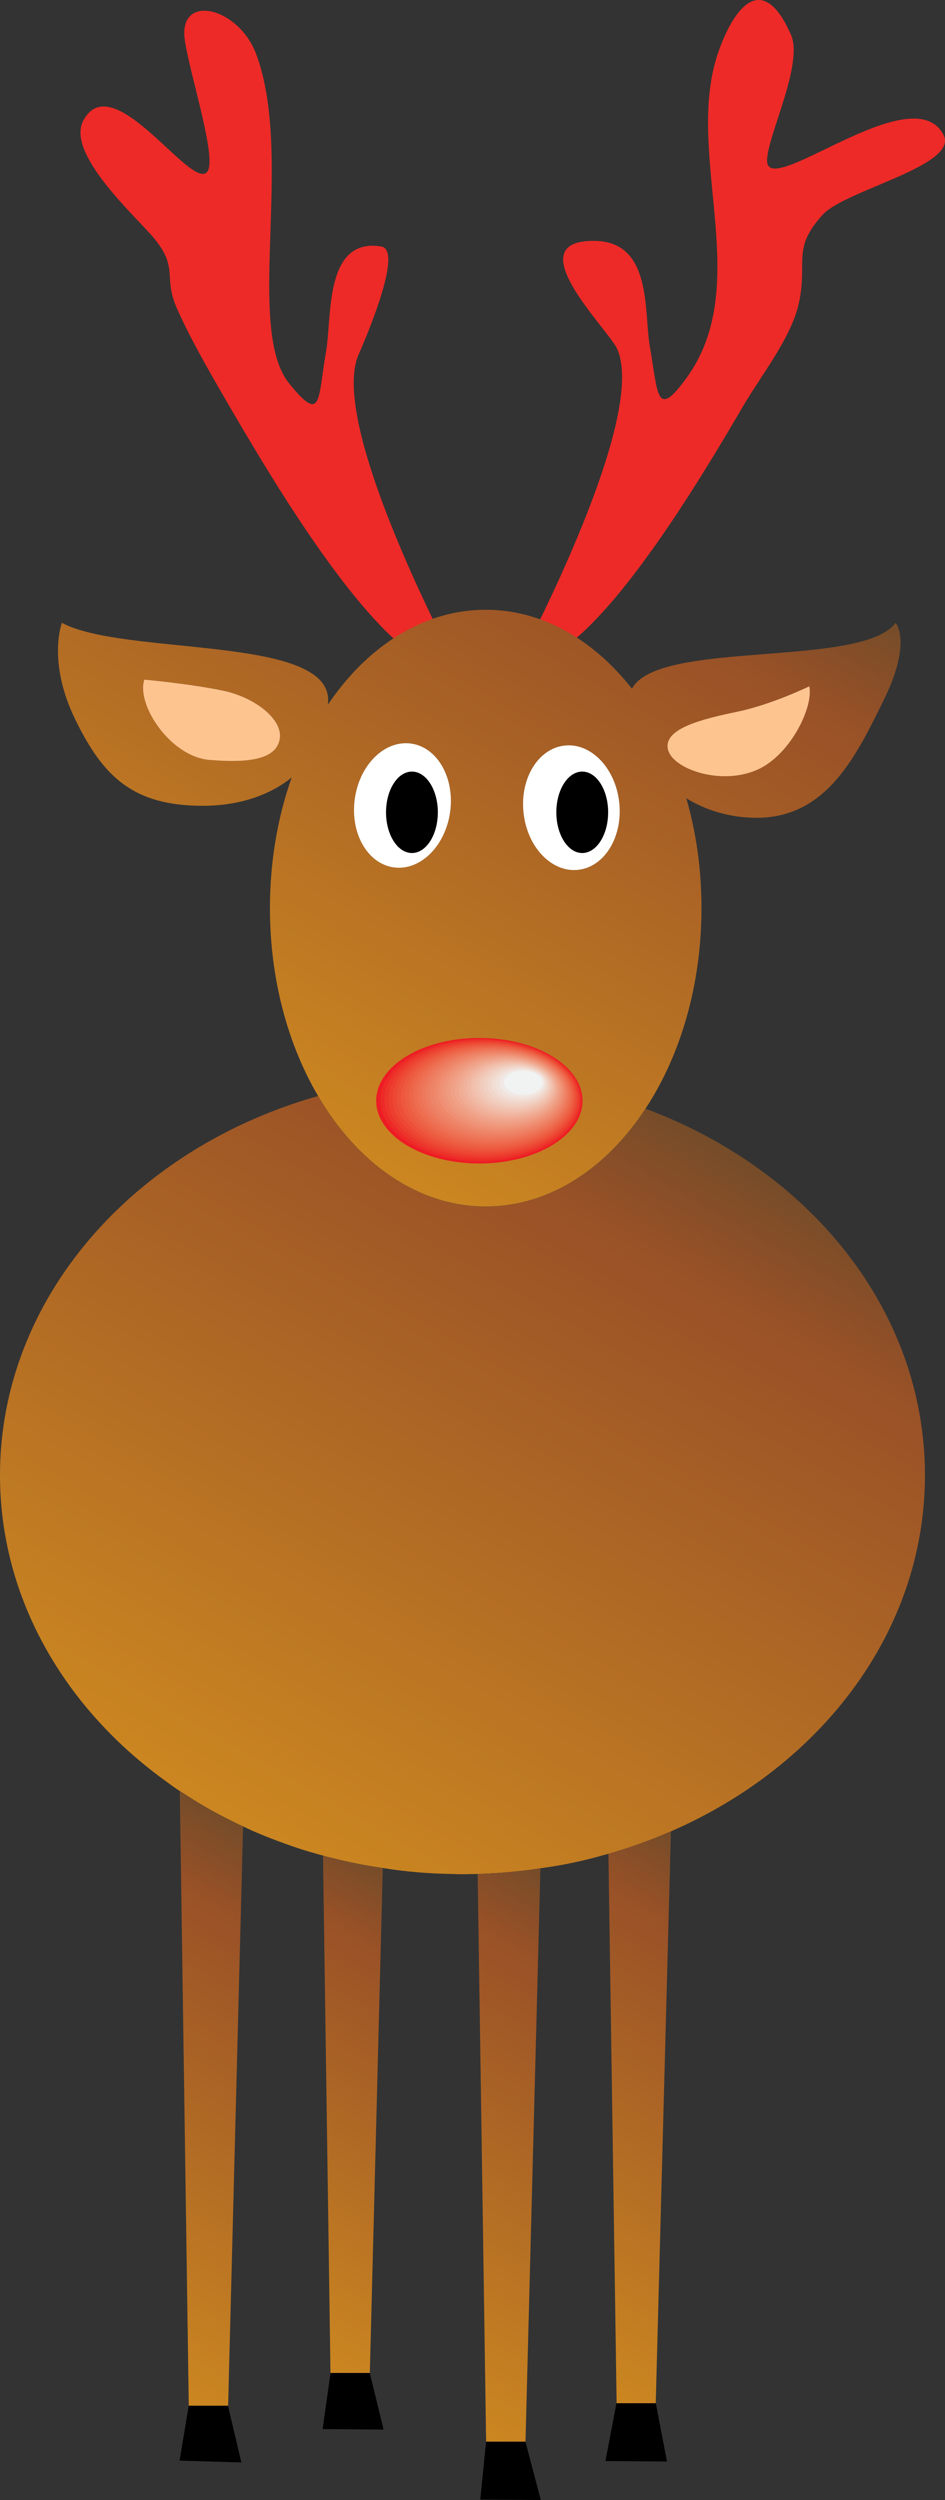 <?xml version="1.0" encoding="utf-8"?>
<!-- Generator: Adobe Illustrator 23.0.1, SVG Export Plug-In . SVG Version: 6.00 Build 0)  -->
<svg version="1.1" id="Layer_1" xmlns="http://www.w3.org/2000/svg" xmlns:xlink="http://www.w3.org/1999/xlink" x="0px" y="0px"
	 viewBox="0 0 280.874 742.857" enable-background="new 0 0 280.874 742.857" xml:space="preserve">
<rect x="0" y="0" width="280.874" height="742.857" fill="#333333" stroke="none"/>
<g>
	<g>
		<path fill="#ED2A27" d="M168.404,191.918c18.678-13.932,41.888-53.138,52.459-71.231c5.354-9.163,14.448-20.449,16.634-30.852
			c2.591-12.327-2.23-15.894,7.049-26.058c6.758-7.403,40.769-14.594,35.842-23.8c-8.743-16.338-47.327,15.259-51.962,9.36
			c-3.003-3.822,10.894-29.36,6.672-38.992C227.281-7.491,219.125,0.3,213.88,14.414c-11.285,30.369,10.683,69.618-9.828,97.882
			c-9.107,12.549-8.43,4.824-10.928-9.486c-1.775-10.168,0.839-31.078-16.438-31.239c-23.331-0.217,4.28,26.436,6.78,32.159
			c7.595,17.383-17.24,68.908-25.133,84.841"/>
	</g>
	<g>
		<path fill="#ED2A27" d="M121.625,193.618c-18.663-13.942-41.874-53.151-52.456-71.233c-5.345-9.173-12.327-21.065-16.638-30.868
			c-4.31-9.822,1.185-12.095-8.103-22.263c-6.746-7.407-24.59-24.252-19.655-33.445c8.75-16.357,32.198,21.126,36.831,15.221
			c3.017-3.815-5.129-28.676-6.659-38.985C52.79-2.282,70.915,2,76.152,16.104c11.293,30.36-3.427,81.542,9.827,97.879
			c9.806,12.075,8.427,4.83,10.926-9.477c1.789-10.167-0.56-34.074,16.444-31.253c6.508,1.096-4.289,26.443-6.789,32.166
			c-7.586,17.392,17.219,68.879,25.15,84.83"/>
	</g>
	<linearGradient id="SVGID_1_" gradientUnits="userSpaceOnUse" x1="199.248" y1="331.329" x2="75.678" y2="545.357">
		<stop  offset="0" style="stop-color:#754C29"/>
		<stop  offset="0.151" style="stop-color:#995127"/>
		<stop  offset="0.99" style="stop-color:#CB8621"/>
	</linearGradient>
	<path fill="url(#SVGID_1_)" d="M274.913,438.332c0,46.263-30.645,86.308-75.501,105.85c-5.996,2.591-12.14,4.812-18.579,6.662
		c-0.296,0.074-0.592,0.148-0.888,0.222c-6.07,1.777-12.287,3.109-18.727,3.997c-0.148,0.074-0.37,0.074-0.592,0.074
		c-2.221,0.37-4.515,0.666-6.884,0.888c-3.849,0.444-7.772,0.666-11.77,0.814c-1.48,0-3.035,0.074-4.515,0.074
		c-0.888,0-1.776,0-2.665-0.074c-7.18-0.074-14.212-0.666-21.022-1.776c-5.107-0.74-10.067-1.702-14.952-2.961
		c-0.962-0.222-1.925-0.444-2.813-0.74c-1.185-0.296-2.369-0.666-3.479-0.962c-4.071-1.185-7.994-2.591-11.843-4.071
		c-1.925-0.74-3.849-1.555-5.774-2.369c-0.148-0.074-0.296-0.148-0.444-0.222c-0.74-0.37-1.48-0.666-2.221-1.036
		c-1.184-0.518-2.369-1.11-3.553-1.703c-4.442-2.221-8.734-4.589-12.806-7.254l-2.442-1.555c-1.259-0.814-2.517-1.702-3.701-2.591
		C19.319,507.837,0,475.046,0,438.332c0-52.555,39.675-97.115,94.525-112.659c11.769,20.059,29.756,32.865,49.816,32.865
		c18.875,0,35.752-11.251,47.522-29.09C240.716,347.582,274.913,389.478,274.913,438.332z"/>
	<linearGradient id="SVGID_2_" gradientUnits="userSpaceOnUse" x1="128.634" y1="223.71" x2="110.587" y2="254.969">
		<stop  offset="0" style="stop-color:#754C29"/>
		<stop  offset="0.151" style="stop-color:#995127"/>
		<stop  offset="0.99" style="stop-color:#CB8621"/>
	</linearGradient>
	<path fill="url(#SVGID_2_)" d="M133.778,241.341c-1.439,10.148-8.928,17.491-16.759,16.393
		c-7.831-1.098-13.002-10.221-11.563-20.393c1.415-10.148,8.928-17.515,16.759-16.393
		C130.021,222.045,135.217,231.168,133.778,241.341z"/>
	<linearGradient id="SVGID_3_" gradientUnits="userSpaceOnUse" x1="178.431" y1="225.09" x2="161.218" y2="254.904">
		<stop  offset="0" style="stop-color:#754C29"/>
		<stop  offset="0.151" style="stop-color:#995127"/>
		<stop  offset="0.99" style="stop-color:#CB8621"/>
	</linearGradient>
	<path fill="url(#SVGID_3_)" d="M171.832,258.465c-7.855,0.854-15.124-6.708-16.222-16.93c-1.122-10.197,4.342-19.149,12.221-20.003
		c7.855-0.854,15.124,6.733,16.222,16.929C185.152,248.659,179.687,257.612,171.832,258.465z"/>
	<linearGradient id="SVGID_4_" gradientUnits="userSpaceOnUse" x1="199.461" y1="222.753" x2="198.602" y2="224.24">
		<stop  offset="0" style="stop-color:#754C29"/>
		<stop  offset="0.151" style="stop-color:#995127"/>
		<stop  offset="0.99" style="stop-color:#CB8621"/>
	</linearGradient>
	<path fill="url(#SVGID_4_)" d="M199.617,224.826c-0.561-0.732-0.951-1.512-1.122-2.293c-0.024-0.122-0.049-0.244-0.049-0.366
		C198.861,223.045,199.251,223.923,199.617,224.826z"/>
	<linearGradient id="SVGID_5_" gradientUnits="userSpaceOnUse" x1="177.209" y1="133.691" x2="68.426" y2="322.109">
		<stop  offset="0" style="stop-color:#754C29"/>
		<stop  offset="0.151" style="stop-color:#995127"/>
		<stop  offset="0.99" style="stop-color:#CB8621"/>
	</linearGradient>
	<path fill="url(#SVGID_5_)" d="M266.189,185.064c-9.977,13.563-70.694,4.903-78.354,19.588
		c-7.611-9.709-16.93-16.881-27.248-20.613c-5.172-1.854-10.611-2.854-16.222-2.854c-5.83,0-11.49,1.073-16.881,3.098v0.024
		c-11.66,4.367-22.004,13.197-30.005,25.053c0.049-0.464,0.049-0.903,0.049-1.366c0-19.32-60.668-13.026-79.135-22.93
		c0,0-4.464,11.612,4.098,28.98c8.172,16.612,16.93,25.394,37.811,25.394c10.416,0,19.71-3,26.394-8.416
		c-4.147,11.709-6.465,24.882-6.465,38.811c0,21.174,5.367,40.616,14.319,55.838c11.758,20.052,29.712,32.835,49.813,32.835
		c18.832,0,35.762-11.221,47.495-29.078c10.343-15.734,16.637-36.64,16.637-59.595c0-11.539-1.586-22.54-4.513-32.639
		c5.977,3.684,13.173,5.806,20.881,5.806c20.881,0,29.639-18.393,37.811-35.006C271.214,190.625,266.189,185.064,266.189,185.064z
		 M83.111,219.801c-1.195,5.879-9.27,6.977-20.857,6.001c-11.587-0.951-21.808-16.393-19.369-23.858c0,0,13.466,1.22,23.248,3.244
		C75.939,207.189,84.331,213.946,83.111,219.801z M133.778,241.341c-1.439,10.148-8.928,17.491-16.759,16.393
		c-7.831-1.098-13.002-10.221-11.563-20.393c1.415-10.148,8.928-17.515,16.759-16.393
		C130.021,222.045,135.217,231.168,133.778,241.341z M171.832,258.465c-7.855,0.854-15.124-6.708-16.222-16.93
		c-1.122-10.197,4.342-19.149,12.221-20.003c7.855-0.854,15.124,6.733,16.222,16.929
		C185.152,248.659,179.687,257.612,171.832,258.465z M225.792,228.388c-9.489,4.684-22.199,1.39-26.175-3.562
		c-0.561-0.732-0.951-1.512-1.122-2.293c-0.024-0.122-0.049-0.244-0.049-0.366c-0.756-5.83,10.685-8.611,20.711-10.685
		c10.221-2.122,21.394-7.562,21.394-7.562C241.819,209.994,235.16,223.753,225.792,228.388z"/>
	<linearGradient id="SVGID_6_" gradientUnits="userSpaceOnUse" x1="229.844" y1="197.739" x2="210.215" y2="231.739">
		<stop  offset="0" style="stop-color:#754C29"/>
		<stop  offset="0.151" style="stop-color:#995127"/>
		<stop  offset="0.99" style="stop-color:#CB8621"/>
	</linearGradient>
	<path fill="url(#SVGID_6_)" d="M225.792,228.388c-9.489,4.684-22.199,1.39-26.175-3.562c-0.561-0.732-0.951-1.512-1.122-2.293
		c-0.024-0.122-0.049-0.244-0.049-0.366c-0.756-5.83,10.685-8.611,20.711-10.685c10.221-2.122,21.394-7.562,21.394-7.562
		C241.819,209.994,235.16,223.753,225.792,228.388z"/>
	<path fill="#FDC490" d="M225.792,228.388c-9.489,4.684-22.199,1.39-26.175-3.562c-0.561-0.732-0.951-1.512-1.122-2.293
		c-0.024-0.122-0.049-0.244-0.049-0.366c-0.756-5.83,10.685-8.611,20.711-10.685c10.221-2.122,21.394-7.562,21.394-7.562
		C241.819,209.994,235.16,223.753,225.792,228.388z"/>
	<linearGradient id="SVGID_7_" gradientUnits="userSpaceOnUse" x1="67.183" y1="203.957" x2="55.737" y2="223.781">
		<stop  offset="0" style="stop-color:#754C29"/>
		<stop  offset="0.151" style="stop-color:#995127"/>
		<stop  offset="0.99" style="stop-color:#CB8621"/>
	</linearGradient>
	<path fill="url(#SVGID_7_)" d="M83.111,219.801c-1.195,5.879-9.27,6.977-20.857,6.001c-11.587-0.951-21.808-16.393-19.369-23.858
		c0,0,13.466,1.22,23.248,3.244C75.939,207.189,84.331,213.946,83.111,219.801z"/>
	<path fill="#FDC490" d="M83.111,219.801c-1.195,5.879-9.27,6.977-20.857,6.001c-11.587-0.951-21.808-16.393-19.369-23.858
		c0,0,13.466,1.22,23.248,3.244C75.939,207.189,84.331,213.946,83.111,219.801z"/>
	<path fill="#FFFFFF" d="M133.778,241.341c-1.439,10.148-8.928,17.491-16.759,16.393c-7.831-1.098-13.002-10.221-11.563-20.393
		c1.415-10.148,8.928-17.515,16.759-16.393C130.021,222.045,135.217,231.168,133.778,241.341z"/>
	<path fill="#FFFFFF" d="M171.832,258.465c-7.855,0.854-15.124-6.708-16.222-16.93c-1.122-10.197,4.342-19.149,12.221-20.003
		c7.855-0.854,15.124,6.733,16.222,16.929C185.152,248.659,179.687,257.612,171.832,258.465z"/>
	<ellipse cx="173.053" cy="241.371" rx="7.699" ry="12.099"/>
	<ellipse cx="122.436" cy="241.371" rx="7.699" ry="12.099"/>
	<linearGradient id="SVGID_8_" gradientUnits="userSpaceOnUse" x1="98.529" y1="557.877" x2="19.942" y2="693.993">
		<stop  offset="0" style="stop-color:#754C29"/>
		<stop  offset="0.151" style="stop-color:#995127"/>
		<stop  offset="0.99" style="stop-color:#CB8621"/>
	</linearGradient>
	<path fill="url(#SVGID_8_)" d="M72.244,542.701l-4.441,172.172H56.108L53.443,532.19l2.442,1.555
		c4.072,2.665,8.364,5.033,12.806,7.254C69.876,541.591,71.06,542.183,72.244,542.701z"/>
	<path d="M56.099,714.843l-2.73,16.303l18.358,0.546l-3.963-16.849C63.854,714.843,60.333,714.843,56.099,714.843z"/>
	<path d="M95.882,721.787l18.125,0.138l-4.098-16.829c-3.729,0-8.064,0-11.664,0L95.882,721.787z"/>
	<linearGradient id="SVGID_9_" gradientUnits="userSpaceOnUse" x1="137.348" y1="568.676" x2="68.493" y2="687.937">
		<stop  offset="0" style="stop-color:#754C29"/>
		<stop  offset="0.151" style="stop-color:#995127"/>
		<stop  offset="0.99" style="stop-color:#CB8621"/>
	</linearGradient>
	<path fill="url(#SVGID_9_)" d="M113.77,555.063l-3.849,150.04H98.226l-2.221-153.741c0.888,0.296,1.851,0.518,2.813,0.74
		C103.703,553.36,108.662,554.322,113.77,555.063z"/>
	<linearGradient id="SVGID_10_" gradientUnits="userSpaceOnUse" x1="228.989" y1="561.258" x2="151.364" y2="695.709">
		<stop  offset="0" style="stop-color:#754C29"/>
		<stop  offset="0.151" style="stop-color:#995127"/>
		<stop  offset="0.99" style="stop-color:#CB8621"/>
	</linearGradient>
	<path fill="url(#SVGID_10_)" d="M199.412,544.181l-4.515,169.952h-11.621l-2.443-163.29
		C187.272,548.993,193.416,546.772,199.412,544.181z"/>
	<path d="M183.229,714.102l-3.285,17.179l18.297,0.138l-3.32-17.317C190.98,714.102,187.46,714.102,183.229,714.102z"/>
	<linearGradient id="SVGID_11_" gradientUnits="userSpaceOnUse" x1="189.225" y1="571.649" x2="111.407" y2="706.433">
		<stop  offset="0" style="stop-color:#754C29"/>
		<stop  offset="0.151" style="stop-color:#995127"/>
		<stop  offset="0.99" style="stop-color:#CB8621"/>
	</linearGradient>
	<path fill="url(#SVGID_11_)" d="M160.625,555.137l-4.441,170.395h-11.695l-2.517-168.693c3.997-0.148,7.92-0.37,11.77-0.814
		C156.11,555.803,158.405,555.507,160.625,555.137z"/>
	<path d="M144.475,725.531l-1.734,17.191l17.993,0.135l-4.566-17.326C152.226,725.531,148.706,725.531,144.475,725.531z"/>
	<g>
		<ellipse fill="#ED1C24" cx="142.47" cy="327.074" rx="30.663" ry="18.653"/>
		<ellipse fill="#ED2A27" cx="142.892" cy="326.9" rx="29.861" ry="18.167"/>
		<ellipse fill="#ED362B" cx="143.315" cy="326.727" rx="29.059" ry="17.68"/>
		<ellipse fill="#ED3F2F" cx="143.737" cy="326.554" rx="28.257" ry="17.194"/>
		<ellipse fill="#ED4833" cx="144.159" cy="326.38" rx="27.454" ry="16.707"/>
		<ellipse fill="#ED5038" cx="144.581" cy="326.207" rx="26.652" ry="16.221"/>
		<ellipse fill="#ED583E" cx="145.003" cy="326.034" rx="25.85" ry="15.734"/>
		<ellipse fill="#ED5F43" cx="145.425" cy="325.861" rx="25.048" ry="15.248"/>
		<ellipse fill="#ED6649" cx="145.848" cy="325.687" rx="24.245" ry="14.761"/>
		<ellipse fill="#EE6C4F" cx="146.27" cy="325.514" rx="23.443" ry="14.275"/>
		<ellipse fill="#EE7255" cx="146.692" cy="325.341" rx="22.641" ry="13.788"/>
		<ellipse fill="#EE785B" cx="147.114" cy="325.167" rx="21.839" ry="13.302"/>
		<ellipse fill="#EE7E61" cx="147.536" cy="324.994" rx="21.036" ry="12.815"/>
		<ellipse fill="#EE8467" cx="147.959" cy="324.821" rx="20.234" ry="12.329"/>
		<ellipse fill="#EF896C" cx="148.381" cy="324.648" rx="19.432" ry="11.842"/>
		<ellipse fill="#EF8F73" cx="148.803" cy="324.474" rx="18.63" ry="11.356"/>
		<ellipse fill="#EF9579" cx="149.225" cy="324.301" rx="17.827" ry="10.869"/>
		<ellipse fill="#EF9B7F" cx="149.647" cy="324.128" rx="17.025" ry="10.383"/>
		<ellipse fill="#EFA086" cx="150.069" cy="323.954" rx="16.223" ry="9.896"/>
		<ellipse fill="#F0A68D" cx="150.492" cy="323.781" rx="15.421" ry="9.41"/>
		<ellipse fill="#F0AC94" cx="150.914" cy="323.608" rx="14.618" ry="8.923"/>
		<ellipse fill="#F0B29C" cx="151.336" cy="323.435" rx="13.816" ry="8.437"/>
		<ellipse fill="#F1B9A3" cx="151.758" cy="323.261" rx="13.014" ry="7.95"/>
		<ellipse fill="#F1BFAB" cx="152.18" cy="323.088" rx="12.212" ry="7.464"/>
		<ellipse fill="#F1C5B3" cx="152.602" cy="322.915" rx="11.409" ry="6.977"/>
		<ellipse fill="#F1CBBB" cx="153.025" cy="322.741" rx="10.607" ry="6.49"/>
		<ellipse fill="#F1D1C3" cx="153.447" cy="322.568" rx="9.805" ry="6.004"/>
		<ellipse fill="#F1D7CB" cx="153.869" cy="322.395" rx="9.003" ry="5.517"/>
		<ellipse fill="#F1DDD3" cx="154.291" cy="322.221" rx="8.2" ry="5.031"/>
		<ellipse fill="#F1E3DC" cx="154.713" cy="322.048" rx="7.398" ry="4.544"/>
		<ellipse fill="#F1E9E5" cx="155.136" cy="321.875" rx="6.596" ry="4.058"/>
		<ellipse fill="#F1F2F2" cx="155.558" cy="321.702" rx="5.794" ry="3.571"/>
	</g>
	<path fill="#FDC490" d="M274.946,607.838"/>
</g>
</svg>
